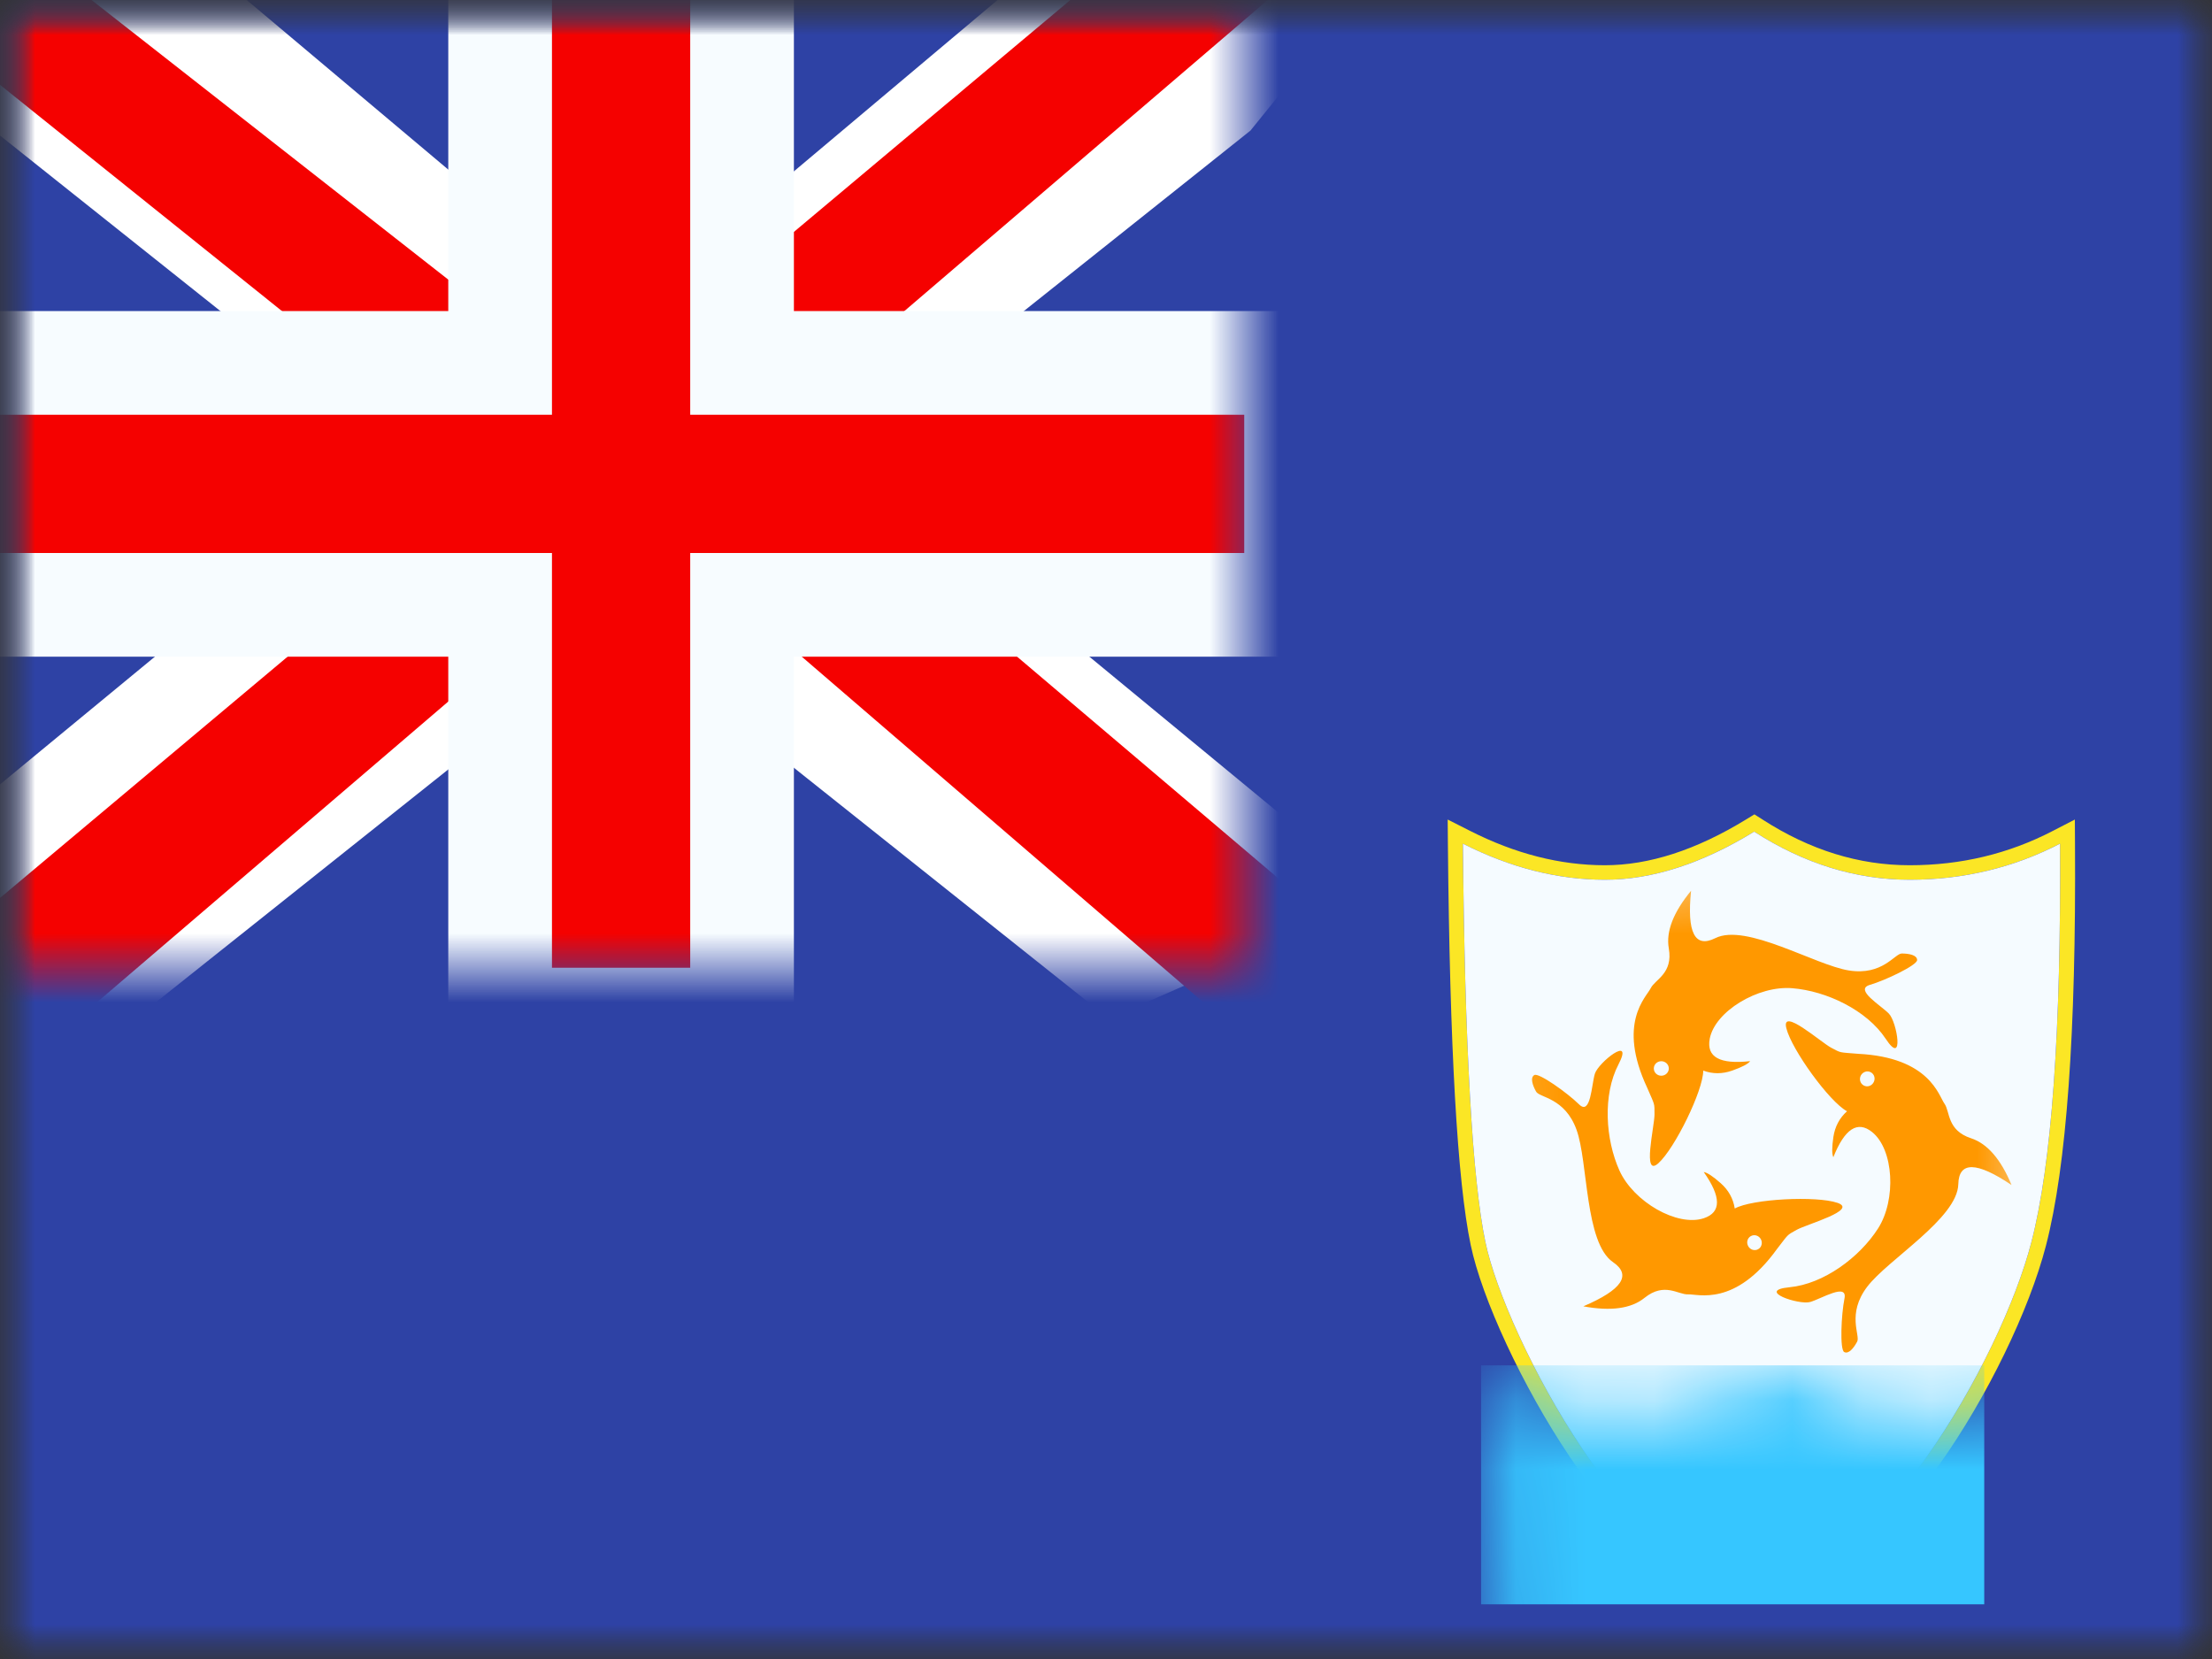 <svg xmlns="http://www.w3.org/2000/svg" xmlns:xlink="http://www.w3.org/1999/xlink" width="32" height="24" viewBox="0 0 32 24">
  <rect x="0" y="0" width="32" height="24" fill="#333333" stroke="none"/>
  <defs>
    <rect id="a" width="32" height="24"/>
    <rect id="c" width="32" height="24"/>
    <rect id="e" width="32" height="24"/>
    <path id="g" d="M0.063,0.205 C0.09,3.141 0.199,5.063 0.389,5.97 C0.674,7.33 2.546,10.927 4.277,10.927 C6.008,10.927 7.849,7.661 8.287,5.97 C8.58,4.842 8.718,2.92 8.701,0.205 C8.029,0.553 7.303,0.727 6.526,0.727 C5.748,0.727 4.998,0.495 4.277,0.031 C3.52,0.495 2.8,0.727 2.117,0.727 C1.434,0.727 0.75,0.553 0.063,0.205 Z"/>
    <rect id="i" width="18" height="14"/>
  </defs>
  <g fill="none" fill-rule="evenodd">
    <mask id="b" fill="white">
      <use xlink:href="#a"/>
    </mask>
    <g mask="url(#b)">
      <mask id="d" fill="white">
        <use xlink:href="#c"/>
      </mask>
      <g mask="url(#d)">
        <mask id="f" fill="white">
          <use xlink:href="#e"/>
        </mask>
        <use fill="#2E42A5" xlink:href="#e"/>
        <g mask="url(#f)">
          <g transform="translate(20 11)">
            <path fill="#FBE625" fill-rule="nonzero" d="M1.163,1.205 C1.19,4.141 1.299,6.063 1.489,6.97 C1.774,8.33 3.646,11.927 5.377,11.927 C7.108,11.927 8.949,8.661 9.387,6.97 C9.68,5.842 9.818,3.92 9.801,1.205 C9.129,1.553 8.403,1.727 7.626,1.727 C6.848,1.727 6.098,1.495 5.377,1.031 C4.62,1.495 3.9,1.727 3.217,1.727 C2.534,1.727 1.85,1.553 1.163,1.205 Z M0.946,1.207 L0.943,0.856 L1.265,1.019 C1.921,1.352 2.571,1.517 3.217,1.517 C3.855,1.517 4.536,1.298 5.261,0.854 L5.38,0.781 L5.498,0.856 C6.184,1.298 6.892,1.517 7.626,1.517 C8.368,1.517 9.058,1.352 9.698,1.02 L10.016,0.856 L10.018,1.204 C10.035,3.936 9.896,5.871 9.598,7.02 C9.357,7.949 8.752,9.208 8.046,10.201 C7.186,11.411 6.263,12.137 5.377,12.137 C4.495,12.137 3.572,11.356 2.708,10.073 C2.021,9.052 1.436,7.779 1.276,7.011 C1.082,6.087 0.973,4.157 0.946,1.207 Z"/>
            <g transform="translate(1.1 1)">
              <mask id="h" fill="white">
                <use xlink:href="#g"/>
              </mask>
              <use fill="#F5FBFF" xlink:href="#g"/>
              <path fill="#FF9800" d="M2.891,4.828 C2.653,5.042 2.835,4.294 2.835,4.122 C2.835,3.95 2.84,3.994 2.73,3.738 C2.29,2.799 2.717,2.425 2.78,2.296 C2.844,2.167 3.105,2.085 3.042,1.72 C2.999,1.476 3.107,1.198 3.364,0.886 C3.302,1.492 3.418,1.72 3.714,1.572 C4.158,1.349 5.156,1.96 5.645,2.039 C6.134,2.118 6.311,1.794 6.412,1.794 C6.514,1.794 6.634,1.815 6.634,1.889 C6.634,1.963 6.179,2.181 5.95,2.248 C5.721,2.316 6.107,2.542 6.225,2.663 C6.344,2.783 6.452,3.442 6.179,3.027 C5.905,2.613 5.323,2.336 4.828,2.296 C4.333,2.255 3.709,2.631 3.634,3.027 C3.584,3.292 3.779,3.4 4.219,3.351 C4.187,3.393 4.1,3.438 3.958,3.488 C3.816,3.538 3.677,3.538 3.54,3.488 C3.54,3.776 3.129,4.613 2.891,4.828 Z M2.933,3.562 C2.993,3.562 3.042,3.515 3.042,3.457 C3.042,3.399 2.993,3.352 2.933,3.352 C2.873,3.352 2.825,3.399 2.825,3.457 C2.825,3.515 2.873,3.562 2.933,3.562 Z M5.482,5.401 C5.785,5.505 5.042,5.708 4.892,5.791 C4.741,5.875 4.777,5.85 4.606,6.07 C3.999,6.91 3.465,6.718 3.321,6.725 C3.178,6.732 2.979,6.543 2.69,6.776 C2.498,6.931 2.203,6.972 1.805,6.898 C2.365,6.659 2.508,6.446 2.235,6.259 C1.825,5.979 1.876,4.81 1.707,4.344 C1.539,3.878 1.171,3.881 1.122,3.792 C1.072,3.703 1.032,3.588 1.097,3.552 C1.162,3.516 1.573,3.809 1.743,3.976 C1.913,4.144 1.923,3.696 1.972,3.534 C2.02,3.372 2.543,2.958 2.314,3.398 C2.084,3.838 2.124,4.482 2.328,4.934 C2.533,5.387 3.164,5.75 3.547,5.624 C3.803,5.539 3.802,5.316 3.547,4.955 C3.598,4.963 3.68,5.017 3.793,5.117 C3.906,5.217 3.973,5.339 3.996,5.483 C4.247,5.343 5.179,5.297 5.482,5.401 Z M4.373,5.926 C4.344,5.873 4.279,5.854 4.229,5.882 C4.178,5.91 4.161,5.975 4.19,6.027 C4.219,6.08 4.283,6.1 4.334,6.072 C4.385,6.044 4.402,5.978 4.373,5.926 Z M4.742,2.874 C4.664,2.563 5.239,3.076 5.391,3.157 C5.543,3.238 5.502,3.221 5.78,3.245 C6.815,3.297 6.945,3.849 7.029,3.965 C7.113,4.082 7.063,4.351 7.415,4.467 C7.65,4.544 7.845,4.769 8,5.143 C7.495,4.803 7.238,4.799 7.23,5.13 C7.218,5.626 6.21,6.221 5.911,6.616 C5.612,7.011 5.815,7.318 5.767,7.408 C5.719,7.498 5.645,7.594 5.579,7.559 C5.514,7.524 5.536,7.02 5.583,6.786 C5.631,6.552 5.25,6.788 5.088,6.835 C4.926,6.883 4.294,6.67 4.788,6.622 C5.282,6.575 5.8,6.191 6.068,5.773 C6.336,5.355 6.297,4.628 5.982,4.376 C5.772,4.208 5.586,4.329 5.422,4.741 C5.4,4.693 5.401,4.595 5.423,4.446 C5.446,4.297 5.511,4.174 5.62,4.076 C5.366,3.941 4.819,3.185 4.742,2.874 Z M5.82,3.558 C5.792,3.611 5.811,3.676 5.862,3.703 C5.913,3.731 5.977,3.71 6.005,3.657 C6.034,3.604 6.015,3.539 5.964,3.512 C5.913,3.484 5.849,3.505 5.82,3.558 Z" mask="url(#h)"/>
              <rect width="7.279" height="3.457" x=".326" y="7.752" fill="#36C6FF" mask="url(#h)"/>
            </g>
          </g>
        </g>
        <g mask="url(#f)">
          <mask id="j" fill="white">
            <use xlink:href="#i"/>
          </mask>
          <g mask="url(#j)">
            <g transform="translate(-4 -2)">
              <polygon fill="#FFFFFF" fill-rule="nonzero" points="1.996 2.464 5.957 .727 22.09 13.575 24.179 16.156 19.944 16.737 13.363 11.2 8.067 7.47" transform="matrix(1 0 0 -1 0 17.464)"/>
              <polygon fill="#F50100" fill-rule="nonzero" points="2.538 2.075 4.556 1.067 23.429 17.225 20.596 17.225" transform="matrix(1 0 0 -1 0 18.292)"/>
              <g transform="matrix(-1 0 0 1 26 0)">
                <polygon fill="#FFFFFF" fill-rule="nonzero" points="1.996 2.464 5.957 .727 22.09 13.575 24.179 16.156 19.944 16.737 13.363 11.2 8.067 7.47" transform="matrix(1 0 0 -1 0 17.464)"/>
                <polygon fill="#F50100" fill-rule="nonzero" points="2.131 2.324 4.149 1.316 12.185 8.234 14.568 9.007 24.38 16.881 21.547 16.881 11.74 9.194 9.135 8.267" transform="matrix(1 0 0 -1 0 18.198)"/>
              </g>
              <path fill="#F50100" stroke="#F7FCFF" stroke-width="1.5" d="M7.235,5.25 L7.235,-0.75 L10.735,-0.75 L10.735,5.25 L18.75,5.25 L18.75,8.75 L10.735,8.75 L10.735,14.75 L7.235,14.75 L7.235,8.75 L-0.75,8.75 L-0.75,5.25 L7.235,5.25 Z" transform="translate(4 2)"/>
            </g>
          </g>
        </g>
      </g>
    </g>
  </g>
</svg>
